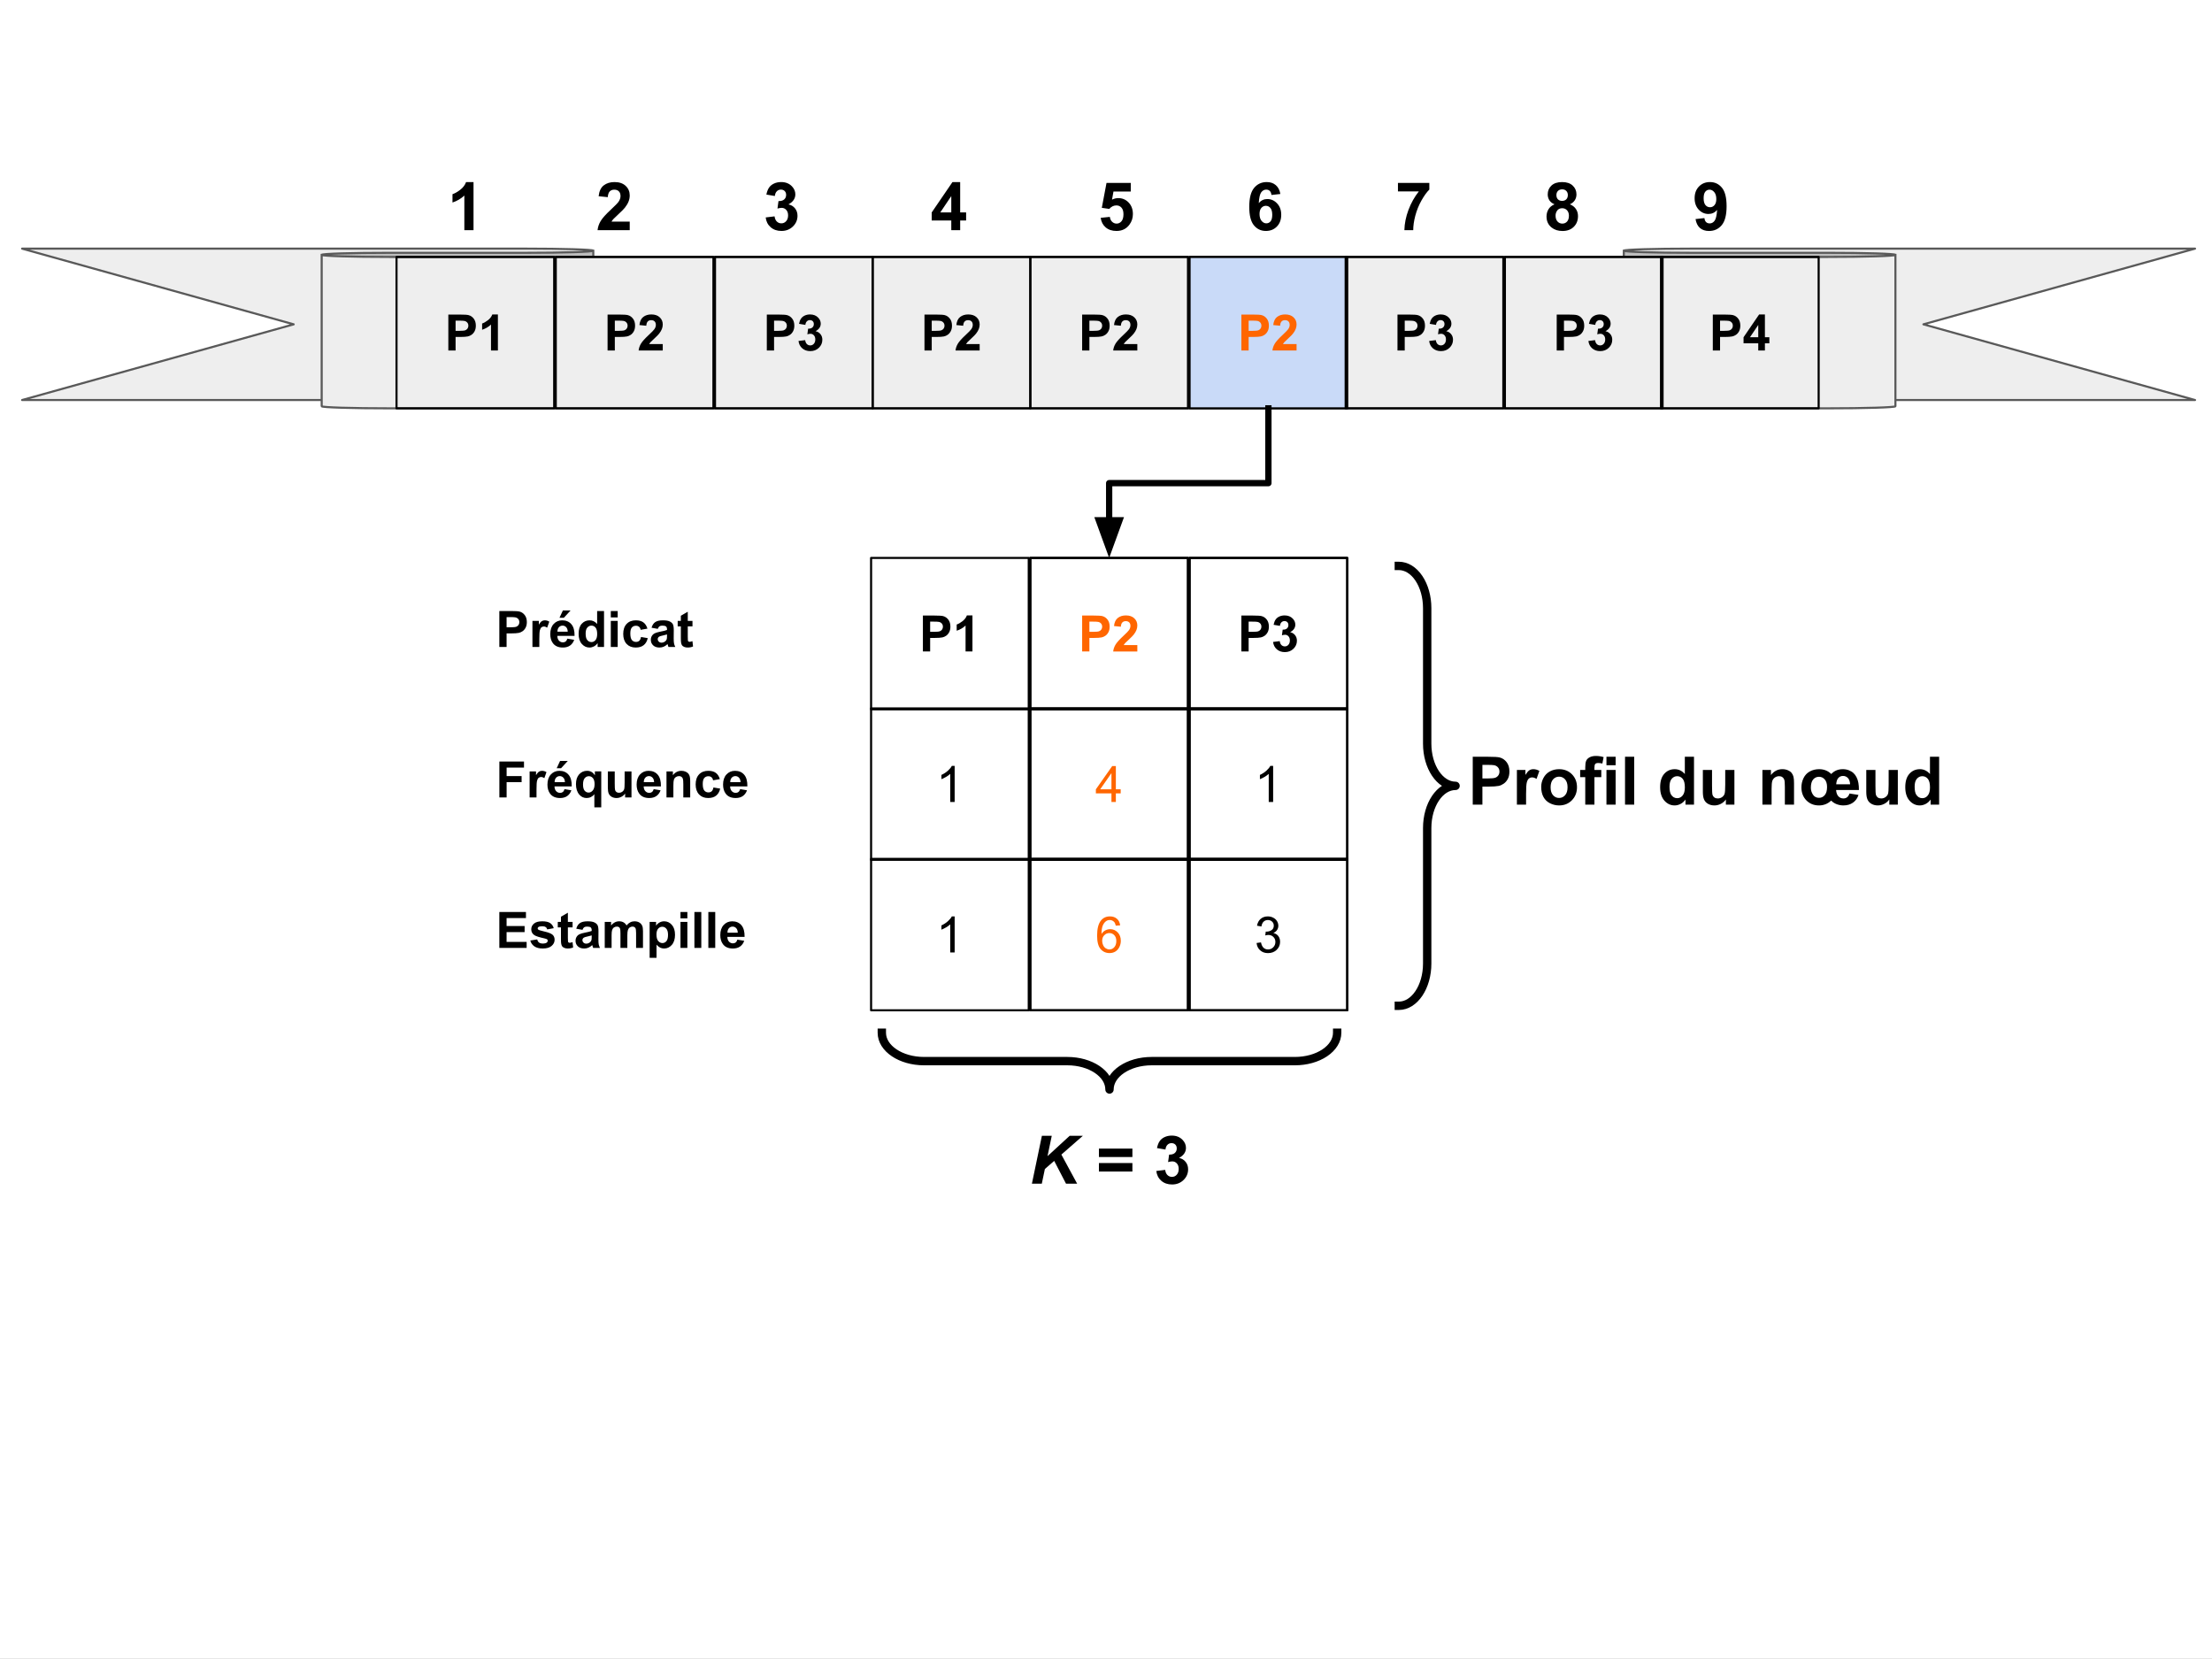 <?xml version="1.0" standalone="yes"?>

<svg version="1.1" viewBox="0.0 0.0 1058.304 793.669" fill="none" stroke="none" stroke-linecap="square" stroke-miterlimit="10" xmlns="http://www.w3.org/2000/svg" xmlns:xlink="http://www.w3.org/1999/xlink"><rect x="0.0" y="0.0" width="1058.304" height="793.669" fill="#333333" stroke="none"/><clipPath id="g252dd04c3b_0_573.0"><path d="m0 0l1058.304 0l0 793.669l-1058.304 0l0 -793.669z" clip-rule="nonzero"></path></clipPath><g clip-path="url(#g252dd04c3b_0_573.0)"><path fill="#ffffff" d="m0 0l1058.304 0l0 793.669l-1058.304 0z" fill-rule="evenodd"></path><path fill="#000000" fill-opacity="0.0" d="m416.761 266.929l75.433 0l0 72.441l-75.433 0z" fill-rule="evenodd"></path><path stroke="#000000" stroke-width="1.0" stroke-linejoin="round" stroke-linecap="butt" d="m416.761 266.929l75.433 0l0 72.441l-75.433 0z" fill-rule="evenodd"></path><path fill="#000000" d="m441.55 311.69l0 -17.188l5.562 0q3.172 0 4.125 0.266q1.484 0.391 2.469 1.688q1.0 1.281 1.0 3.344q0 1.578 -0.578 2.656q-0.562 1.078 -1.453 1.703q-0.891 0.609 -1.797 0.797q-1.25 0.25 -3.594 0.25l-2.266 0l0 6.484l-3.469 0zm3.469 -14.281l0 4.875l1.891 0q2.062 0 2.75 -0.266q0.688 -0.266 1.078 -0.844q0.391 -0.578 0.391 -1.328q0 -0.938 -0.547 -1.547q-0.547 -0.609 -1.391 -0.766q-0.625 -0.125 -2.5 -0.125l-1.672 0zm20.242 14.281l-3.297 0l0 -12.406q-1.812 1.688 -4.25 2.484l0 -2.984q1.281 -0.422 2.797 -1.594q1.516 -1.188 2.078 -2.75l2.672 0l0 17.25z" fill-rule="nonzero"></path><path fill="#000000" fill-opacity="0.0" d="m492.95 266.929l75.433 0l0 72.441l-75.433 0z" fill-rule="evenodd"></path><path stroke="#000000" stroke-width="1.0" stroke-linejoin="round" stroke-linecap="butt" d="m492.95 266.929l75.433 0l0 72.441l-75.433 0z" fill-rule="evenodd"></path><path fill="#000000" fill-opacity="0.0" d="m569.136 266.929l75.433 0l0 72.441l-75.433 0z" fill-rule="evenodd"></path><path stroke="#000000" stroke-width="1.0" stroke-linejoin="round" stroke-linecap="butt" d="m569.136 266.929l75.433 0l0 72.441l-75.433 0z" fill-rule="evenodd"></path><path fill="#000000" fill-opacity="0.0" d="m416.761 338.929l75.433 0l0 72.441l-75.433 0z" fill-rule="evenodd"></path><path stroke="#000000" stroke-width="1.0" stroke-linejoin="round" stroke-linecap="butt" d="m416.761 338.929l75.433 0l0 72.441l-75.433 0z" fill-rule="evenodd"></path><path fill="#000000" d="m456.741 383.69l-2.109 0l0 -13.438q-0.75 0.719 -2.0 1.453q-1.234 0.719 -2.219 1.078l0 -2.031q1.781 -0.828 3.094 -2.016q1.328 -1.188 1.875 -2.297l1.359 0l0 17.25z" fill-rule="nonzero"></path><path fill="#000000" fill-opacity="0.0" d="m492.95 338.929l75.433 0l0 72.441l-75.433 0z" fill-rule="evenodd"></path><path stroke="#000000" stroke-width="1.0" stroke-linejoin="round" stroke-linecap="butt" d="m492.95 338.929l75.433 0l0 72.441l-75.433 0z" fill-rule="evenodd"></path><path fill="#000000" fill-opacity="0.0" d="m569.136 338.929l75.433 0l0 72.441l-75.433 0z" fill-rule="evenodd"></path><path stroke="#000000" stroke-width="1.0" stroke-linejoin="round" stroke-linecap="butt" d="m569.136 338.929l75.433 0l0 72.441l-75.433 0z" fill-rule="evenodd"></path><path fill="#000000" fill-opacity="0.0" d="m416.761 410.929l75.433 0l0 72.441l-75.433 0z" fill-rule="evenodd"></path><path stroke="#000000" stroke-width="1.0" stroke-linejoin="round" stroke-linecap="butt" d="m416.761 410.929l75.433 0l0 72.441l-75.433 0z" fill-rule="evenodd"></path><path fill="#000000" d="m456.741 455.69l-2.109 0l0 -13.438q-0.75 0.719 -2.0 1.453q-1.234 0.719 -2.219 1.078l0 -2.031q1.781 -0.828 3.094 -2.016q1.328 -1.188 1.875 -2.297l1.359 0l0 17.25z" fill-rule="nonzero"></path><path fill="#000000" fill-opacity="0.0" d="m492.95 410.929l75.433 0l0 72.441l-75.433 0z" fill-rule="evenodd"></path><path stroke="#000000" stroke-width="1.0" stroke-linejoin="round" stroke-linecap="butt" d="m492.95 410.929l75.433 0l0 72.441l-75.433 0z" fill-rule="evenodd"></path><path fill="#000000" fill-opacity="0.0" d="m569.136 410.929l75.433 0l0 72.441l-75.433 0z" fill-rule="evenodd"></path><path stroke="#000000" stroke-width="1.0" stroke-linejoin="round" stroke-linecap="butt" d="m569.136 410.929l75.433 0l0 72.441l-75.433 0z" fill-rule="evenodd"></path><path fill="#000000" fill-opacity="0.0" d="m228.152 264.761l188.598 0l0 72.441l-188.598 0z" fill-rule="evenodd"></path><path fill="#000000" d="m238.902 309.522l0 -17.188l5.562 0q3.172 0 4.125 0.266q1.484 0.391 2.469 1.688q1.0 1.281 1.0 3.344q0 1.578 -0.578 2.656q-0.562 1.078 -1.453 1.703q-0.891 0.609 -1.797 0.797q-1.25 0.25 -3.594 0.25l-2.266 0l0 6.484l-3.469 0zm3.469 -14.281l0 4.875l1.891 0q2.062 0 2.75 -0.266q0.688 -0.266 1.078 -0.844q0.391 -0.578 0.391 -1.328q0 -0.938 -0.547 -1.547q-0.547 -0.609 -1.391 -0.766q-0.625 -0.125 -2.5 -0.125l-1.672 0zm15.664 14.281l-3.297 0l0 -12.453l3.062 0l0 1.781q0.781 -1.266 1.406 -1.656q0.641 -0.406 1.438 -0.406q1.125 0 2.156 0.625l-1.016 2.875q-0.828 -0.547 -1.547 -0.547q-0.688 0 -1.172 0.391q-0.484 0.375 -0.766 1.375q-0.266 1.0 -0.266 4.172l0 3.844zm13.402 -3.969l3.281 0.562q-0.641 1.797 -2.016 2.75q-1.359 0.938 -3.406 0.938q-3.25 0 -4.797 -2.125q-1.234 -1.703 -1.234 -4.281q0 -3.094 1.609 -4.844q1.625 -1.766 4.094 -1.766q2.781 0 4.375 1.844q1.609 1.828 1.547 5.609l-8.25 0q0.031 1.469 0.797 2.281q0.766 0.812 1.891 0.812q0.781 0 1.297 -0.422q0.531 -0.422 0.812 -1.359zm0.188 -3.328q-0.047 -1.422 -0.75 -2.156q-0.703 -0.75 -1.703 -0.75q-1.078 0 -1.781 0.781q-0.703 0.781 -0.688 2.125l4.922 0zm-3.938 -6.672l1.625 -3.5l3.688 0l-3.219 3.5l-2.094 0zm21.301 13.969l-3.062 0l0 -1.828q-0.766 1.062 -1.797 1.594q-1.031 0.516 -2.094 0.516q-2.141 0 -3.672 -1.719q-1.531 -1.734 -1.531 -4.828q0 -3.172 1.484 -4.812q1.5 -1.656 3.766 -1.656q2.094 0 3.609 1.734l0 -6.188l3.297 0l0 17.188zm-8.797 -6.5q0 2.0 0.562 2.891q0.797 1.281 2.219 1.281q1.141 0 1.938 -0.953q0.797 -0.969 0.797 -2.891q0 -2.156 -0.781 -3.094q-0.766 -0.938 -1.969 -0.938q-1.172 0 -1.969 0.938q-0.797 0.922 -0.797 2.766zm12.035 -7.641l0 -3.047l3.297 0l0 3.047l-3.297 0zm0 14.141l0 -12.453l3.297 0l0 12.453l-3.297 0zm17.527 -8.766l-3.25 0.578q-0.156 -0.969 -0.75 -1.453q-0.578 -0.5 -1.5 -0.5q-1.234 0 -1.969 0.859q-0.719 0.844 -0.719 2.828q0 2.219 0.734 3.141q0.75 0.906 2.0 0.906q0.938 0 1.531 -0.531q0.609 -0.531 0.844 -1.828l3.234 0.547q-0.5 2.219 -1.938 3.359q-1.422 1.141 -3.828 1.141q-2.719 0 -4.344 -1.719q-1.625 -1.734 -1.625 -4.781q0 -3.078 1.625 -4.797q1.625 -1.719 4.406 -1.719q2.281 0 3.609 0.984q1.344 0.984 1.938 2.984zm4.957 0.109l-2.984 -0.531q0.5 -1.812 1.719 -2.672q1.234 -0.875 3.672 -0.875q2.203 0 3.281 0.531q1.078 0.516 1.516 1.328q0.438 0.797 0.438 2.938l-0.031 3.844q0 1.641 0.156 2.422q0.156 0.781 0.594 1.672l-3.266 0q-0.125 -0.328 -0.312 -0.969q-0.078 -0.297 -0.125 -0.391q-0.844 0.812 -1.812 1.234q-0.953 0.406 -2.031 0.406q-1.922 0 -3.031 -1.047q-1.109 -1.047 -1.109 -2.641q0 -1.047 0.5 -1.875q0.5 -0.828 1.406 -1.266q0.922 -0.438 2.625 -0.766q2.312 -0.438 3.203 -0.812l0 -0.328q0 -0.953 -0.469 -1.344q-0.469 -0.406 -1.766 -0.406q-0.891 0 -1.391 0.344q-0.484 0.344 -0.781 1.203zm4.406 2.672q-0.641 0.219 -2.016 0.516q-1.359 0.281 -1.781 0.562q-0.641 0.469 -0.641 1.172q0 0.688 0.516 1.188q0.516 0.5 1.312 0.5q0.891 0 1.688 -0.578q0.609 -0.453 0.797 -1.094q0.125 -0.422 0.125 -1.609l0 -0.656zm12.191 -6.469l0 2.625l-2.25 0l0 5.016q0 1.531 0.062 1.781q0.062 0.25 0.281 0.422q0.234 0.156 0.562 0.156q0.453 0 1.328 -0.312l0.281 2.547q-1.156 0.5 -2.609 0.5q-0.891 0 -1.609 -0.297q-0.703 -0.297 -1.047 -0.766q-0.328 -0.484 -0.453 -1.297q-0.109 -0.578 -0.109 -2.312l0 -5.438l-1.516 0l0 -2.625l1.516 0l0 -2.469l3.312 -1.922l0 4.391l2.25 0z" fill-rule="nonzero"></path><path fill="#000000" fill-opacity="0.0" d="m228.152 336.761l188.598 0l0 72.441l-188.598 0z" fill-rule="evenodd"></path><path fill="#000000" d="m238.918 381.522l0 -17.188l11.781 0l0 2.906l-8.312 0l0 4.078l7.172 0l0 2.906l-7.172 0l0 7.297l-3.469 0zm17.77 0l-3.297 0l0 -12.453l3.062 0l0 1.781q0.781 -1.266 1.406 -1.656q0.641 -0.406 1.438 -0.406q1.125 0 2.156 0.625l-1.016 2.875q-0.828 -0.547 -1.547 -0.547q-0.688 0 -1.172 0.391q-0.484 0.375 -0.766 1.375q-0.266 1.0 -0.266 4.172l0 3.844zm13.402 -3.969l3.281 0.562q-0.641 1.797 -2.016 2.75q-1.359 0.938 -3.406 0.938q-3.25 0 -4.797 -2.125q-1.234 -1.703 -1.234 -4.281q0 -3.094 1.609 -4.844q1.625 -1.766 4.094 -1.766q2.781 0 4.375 1.844q1.609 1.828 1.547 5.609l-8.25 0q0.031 1.469 0.797 2.281q0.766 0.812 1.891 0.812q0.781 0 1.297 -0.422q0.531 -0.422 0.812 -1.359zm0.188 -3.328q-0.047 -1.422 -0.75 -2.156q-0.703 -0.75 -1.703 -0.75q-1.078 0 -1.781 0.781q-0.703 0.781 -0.688 2.125l4.922 0zm-3.938 -6.672l1.625 -3.5l3.688 0l-3.219 3.5l-2.094 0zm18.02 18.703l0 -6.266q-0.641 0.844 -1.609 1.328q-0.953 0.484 -2.078 0.484q-2.109 0 -3.484 -1.594q-1.625 -1.859 -1.625 -5.047q0 -3.0 1.516 -4.688q1.531 -1.688 3.781 -1.688q1.234 0 2.141 0.531q0.906 0.531 1.609 1.594l0 -1.844l3.047 0l0 17.188l-3.297 0zm0.109 -11.109q0 -1.906 -0.781 -2.844q-0.781 -0.938 -1.953 -0.938q-1.203 0 -2.0 0.953q-0.797 0.953 -0.797 3.016q0 2.047 0.766 2.953q0.781 0.906 1.906 0.906q1.141 0 2.0 -1.016q0.859 -1.016 0.859 -3.031zm14.613 6.375l0 -1.859q-0.688 0.984 -1.797 1.562q-1.109 0.578 -2.328 0.578q-1.266 0 -2.266 -0.547q-0.984 -0.562 -1.438 -1.547q-0.438 -1.0 -0.438 -2.766l0 -7.875l3.297 0l0 5.719q0 2.625 0.172 3.219q0.188 0.594 0.656 0.938q0.484 0.344 1.234 0.344q0.844 0 1.5 -0.453q0.672 -0.469 0.922 -1.156q0.25 -0.688 0.25 -3.359l0 -5.25l3.281 0l0 12.453l-3.047 0zm13.676 -3.969l3.281 0.562q-0.641 1.797 -2.016 2.75q-1.359 0.938 -3.406 0.938q-3.25 0 -4.797 -2.125q-1.234 -1.703 -1.234 -4.281q0 -3.094 1.609 -4.844q1.625 -1.766 4.094 -1.766q2.781 0 4.375 1.844q1.609 1.828 1.547 5.609l-8.25 0q0.031 1.469 0.797 2.281q0.766 0.812 1.891 0.812q0.781 0 1.297 -0.422q0.531 -0.422 0.812 -1.359zm0.188 -3.328q-0.047 -1.422 -0.75 -2.156q-0.703 -0.75 -1.703 -0.75q-1.078 0 -1.781 0.781q-0.703 0.781 -0.688 2.125l4.922 0zm17.27 7.297l-3.297 0l0 -6.359q0 -2.016 -0.219 -2.594q-0.203 -0.594 -0.688 -0.922q-0.469 -0.328 -1.125 -0.328q-0.859 0 -1.547 0.469q-0.672 0.469 -0.922 1.25q-0.25 0.766 -0.25 2.844l0 5.641l-3.297 0l0 -12.453l3.062 0l0 1.828q1.625 -2.109 4.094 -2.109q1.094 0 1.984 0.406q0.906 0.391 1.375 1.0q0.469 0.609 0.641 1.391q0.188 0.766 0.188 2.203l0 7.734zm14.191 -8.766l-3.25 0.578q-0.156 -0.969 -0.75 -1.453q-0.578 -0.5 -1.5 -0.5q-1.234 0 -1.969 0.859q-0.719 0.844 -0.719 2.828q0 2.219 0.734 3.141q0.75 0.906 2.0 0.906q0.938 0 1.531 -0.531q0.609 -0.531 0.844 -1.828l3.234 0.547q-0.5 2.219 -1.938 3.359q-1.422 1.141 -3.828 1.141q-2.719 0 -4.344 -1.719q-1.625 -1.734 -1.625 -4.781q0 -3.078 1.625 -4.797q1.625 -1.719 4.406 -1.719q2.281 0 3.609 0.984q1.344 0.984 1.938 2.984zm9.707 4.797l3.281 0.562q-0.641 1.797 -2.016 2.75q-1.359 0.938 -3.406 0.938q-3.25 0 -4.797 -2.125q-1.234 -1.703 -1.234 -4.281q0 -3.094 1.609 -4.844q1.625 -1.766 4.094 -1.766q2.781 0 4.375 1.844q1.609 1.828 1.547 5.609l-8.25 0q0.031 1.469 0.797 2.281q0.766 0.812 1.891 0.812q0.781 0 1.297 -0.422q0.531 -0.422 0.812 -1.359zm0.188 -3.328q-0.047 -1.422 -0.75 -2.156q-0.703 -0.75 -1.703 -0.75q-1.078 0 -1.781 0.781q-0.703 0.781 -0.688 2.125l4.922 0z" fill-rule="nonzero"></path><path fill="#000000" fill-opacity="0.0" d="m228.152 408.761l188.598 0l0 72.441l-188.598 0z" fill-rule="evenodd"></path><path fill="#000000" d="m238.902 453.522l0 -17.188l12.734 0l0 2.906l-9.266 0l0 3.812l8.625 0l0 2.891l-8.625 0l0 4.688l9.594 0l0 2.891l-13.062 0zm14.82 -3.547l3.312 -0.516q0.203 0.969 0.844 1.469q0.656 0.5 1.812 0.5q1.281 0 1.922 -0.469q0.438 -0.328 0.438 -0.891q0 -0.375 -0.234 -0.609q-0.25 -0.234 -1.109 -0.438q-3.984 -0.875 -5.047 -1.609q-1.484 -1.0 -1.484 -2.797q0 -1.625 1.281 -2.719q1.281 -1.109 3.969 -1.109q2.547 0 3.781 0.844q1.25 0.828 1.719 2.453l-3.109 0.578q-0.188 -0.734 -0.75 -1.109q-0.562 -0.391 -1.594 -0.391q-1.297 0 -1.859 0.359q-0.375 0.266 -0.375 0.672q0 0.344 0.328 0.594q0.453 0.328 3.078 0.938q2.625 0.594 3.672 1.453q1.031 0.875 1.031 2.453q0 1.703 -1.438 2.938q-1.422 1.234 -4.219 1.234q-2.547 0 -4.031 -1.031q-1.484 -1.031 -1.938 -2.797zm20.223 -8.906l0 2.625l-2.25 0l0 5.016q0 1.531 0.062 1.781q0.062 0.25 0.281 0.422q0.234 0.156 0.562 0.156q0.453 0 1.328 -0.312l0.281 2.547q-1.156 0.5 -2.609 0.5q-0.891 0 -1.609 -0.297q-0.703 -0.297 -1.047 -0.766q-0.328 -0.484 -0.453 -1.297q-0.109 -0.578 -0.109 -2.312l0 -5.438l-1.516 0l0 -2.625l1.516 0l0 -2.469l3.312 -1.922l0 4.391l2.25 0zm4.742 3.797l-2.984 -0.531q0.5 -1.812 1.719 -2.672q1.234 -0.875 3.672 -0.875q2.203 0 3.281 0.531q1.078 0.516 1.516 1.328q0.438 0.797 0.438 2.938l-0.031 3.844q0 1.641 0.156 2.422q0.156 0.781 0.594 1.672l-3.266 0q-0.125 -0.328 -0.312 -0.969q-0.078 -0.297 -0.125 -0.391q-0.844 0.812 -1.812 1.234q-0.953 0.406 -2.031 0.406q-1.922 0 -3.031 -1.047q-1.109 -1.047 -1.109 -2.641q0 -1.047 0.5 -1.875q0.5 -0.828 1.406 -1.266q0.922 -0.438 2.625 -0.766q2.312 -0.438 3.203 -0.812l0 -0.328q0 -0.953 -0.469 -1.344q-0.469 -0.406 -1.766 -0.406q-0.891 0 -1.391 0.344q-0.484 0.344 -0.781 1.203zm4.406 2.672q-0.641 0.219 -2.016 0.516q-1.359 0.281 -1.781 0.562q-0.641 0.469 -0.641 1.172q0 0.688 0.516 1.188q0.516 0.5 1.312 0.5q0.891 0 1.688 -0.578q0.609 -0.453 0.797 -1.094q0.125 -0.422 0.125 -1.609l0 -0.656zm6.238 -6.469l3.031 0l0 1.703q1.625 -1.984 3.875 -1.984q1.203 0 2.078 0.5q0.875 0.484 1.438 1.484q0.828 -1.0 1.766 -1.484q0.953 -0.5 2.031 -0.5q1.375 0 2.312 0.562q0.953 0.562 1.422 1.641q0.344 0.797 0.344 2.578l0 7.953l-3.297 0l0 -7.109q0 -1.859 -0.328 -2.391q-0.469 -0.703 -1.406 -0.703q-0.703 0 -1.312 0.422q-0.609 0.422 -0.875 1.234q-0.266 0.812 -0.266 2.562l0 5.984l-3.297 0l0 -6.828q0 -1.812 -0.172 -2.328q-0.172 -0.531 -0.547 -0.781q-0.375 -0.266 -1.0 -0.266q-0.766 0 -1.375 0.406q-0.609 0.406 -0.875 1.188q-0.266 0.766 -0.266 2.562l0 6.047l-3.281 0l0 -12.453zm21.48 0l3.078 0l0 1.828q0.594 -0.938 1.609 -1.516q1.031 -0.594 2.266 -0.594q2.172 0 3.672 1.703q1.516 1.703 1.516 4.734q0 3.125 -1.531 4.859q-1.516 1.719 -3.672 1.719q-1.031 0 -1.875 -0.406q-0.844 -0.422 -1.766 -1.406l0 6.266l-3.297 0l0 -17.188zm3.266 6.016q0 2.094 0.828 3.109q0.828 1.0 2.031 1.0q1.141 0 1.906 -0.922q0.766 -0.922 0.766 -3.016q0 -1.969 -0.797 -2.906q-0.781 -0.953 -1.938 -0.953q-1.203 0 -2.0 0.938q-0.797 0.922 -0.797 2.75zm11.488 -7.703l0 -3.047l3.297 0l0 3.047l-3.297 0zm0 14.141l0 -12.453l3.297 0l0 12.453l-3.297 0zm6.668 0l0 -17.188l3.297 0l0 17.188l-3.297 0zm6.668 0l0 -17.188l3.297 0l0 17.188l-3.297 0zm13.887 -3.969l3.281 0.562q-0.641 1.797 -2.016 2.75q-1.359 0.938 -3.406 0.938q-3.25 0 -4.797 -2.125q-1.234 -1.703 -1.234 -4.281q0 -3.094 1.609 -4.844q1.625 -1.766 4.094 -1.766q2.781 0 4.375 1.844q1.609 1.828 1.547 5.609l-8.25 0q0.031 1.469 0.797 2.281q0.766 0.812 1.891 0.812q0.781 0 1.297 -0.422q0.531 -0.422 0.812 -1.359zm0.188 -3.328q-0.047 -1.422 -0.75 -2.156q-0.703 -0.75 -1.703 -0.75q-1.078 0 -1.781 0.781q-0.703 0.781 -0.688 2.125l4.922 0z" fill-rule="nonzero"></path><path fill="#000000" fill-opacity="0.0" d="m669.249 270.753l0 0c3.6 0 7.053 2.129 9.599 5.918c2.546 3.789 3.976 8.928 3.976 14.287l0 64.819c0 11.159 6.078 20.204 13.575 20.204l0 0c-7.497 0 -13.575 9.046 -13.575 20.204l0 64.819c0 11.159 -6.078 20.204 -13.575 20.204z" fill-rule="evenodd"></path><path fill="#000000" fill-opacity="0.0" d="m669.249 270.753l0 0c3.6 0 7.053 2.129 9.599 5.918c2.546 3.789 3.976 8.928 3.976 14.287l0 64.819c0 11.159 6.078 20.204 13.575 20.204l0 0c-7.497 0 -13.575 9.046 -13.575 20.204l0 64.819c0 11.159 -6.078 20.204 -13.575 20.204" fill-rule="evenodd"></path><path stroke="#000000" stroke-width="4.0" stroke-linejoin="round" stroke-linecap="butt" d="m669.249 270.753l0 0c3.6 0 7.053 2.129 9.599 5.918c2.546 3.789 3.976 8.928 3.976 14.287l0 64.819c0 11.159 6.078 20.204 13.575 20.204l0 0c-7.497 0 -13.575 9.046 -13.575 20.204l0 64.819c0 11.159 -6.078 20.204 -13.575 20.204" fill-rule="evenodd"></path><path fill="#000000" fill-opacity="0.0" d="m664.399 345.252l303.276 0l0 34.52l-303.276 0z" fill-rule="evenodd"></path><path fill="#000000" d="m704.615 384.972l0 -22.906l7.422 0q4.219 0 5.5 0.344q1.969 0.516 3.297 2.25q1.328 1.719 1.328 4.453q0 2.109 -0.766 3.547q-0.766 1.438 -1.953 2.266q-1.172 0.812 -2.391 1.078q-1.656 0.328 -4.797 0.328l-3.016 0l0 8.641l-4.625 0zm4.625 -19.031l0 6.5l2.531 0q2.734 0 3.656 -0.359q0.922 -0.359 1.438 -1.125q0.531 -0.766 0.531 -1.781q0 -1.25 -0.734 -2.062q-0.734 -0.812 -1.859 -1.016q-0.828 -0.156 -3.328 -0.156l-2.234 0zm20.891 19.031l-4.391 0l0 -16.594l4.078 0l0 2.359q1.047 -1.672 1.875 -2.203q0.844 -0.531 1.906 -0.531q1.5 0 2.891 0.828l-1.359 3.828q-1.109 -0.719 -2.062 -0.719q-0.922 0 -1.562 0.516q-0.641 0.5 -1.016 1.828q-0.359 1.328 -0.359 5.562l0 5.125zm7.234 -8.531q0 -2.188 1.078 -4.234q1.078 -2.047 3.047 -3.125q1.984 -1.078 4.422 -1.078q3.766 0 6.172 2.453q2.406 2.438 2.406 6.172q0 3.766 -2.438 6.25q-2.422 2.469 -6.109 2.469q-2.281 0 -4.359 -1.031q-2.062 -1.031 -3.141 -3.016q-1.078 -2.0 -1.078 -4.859zm4.5 0.234q0 2.469 1.172 3.781q1.172 1.312 2.891 1.312q1.719 0 2.875 -1.312q1.172 -1.312 1.172 -3.812q0 -2.438 -1.172 -3.75q-1.156 -1.312 -2.875 -1.312q-1.719 0 -2.891 1.312q-1.172 1.312 -1.172 3.781zm14.141 -8.297l2.438 0l0 -1.25q0 -2.094 0.438 -3.125q0.453 -1.031 1.641 -1.672q1.203 -0.656 3.031 -0.656q1.875 0 3.672 0.562l-0.594 3.062q-1.047 -0.25 -2.016 -0.25q-0.953 0 -1.375 0.453q-0.406 0.438 -0.406 1.703l0 1.172l3.281 0l0 3.453l-3.281 0l0 13.141l-4.391 0l0 -13.141l-2.438 0l0 -3.453zm12.578 -2.25l0 -4.062l4.391 0l0 4.062l-4.391 0zm0 18.844l0 -16.594l4.391 0l0 16.594l-4.391 0zm8.891 0l0 -22.906l4.391 0l0 22.906l-4.391 0zm33.0 0l-4.078 0l0 -2.438q-1.016 1.422 -2.406 2.125q-1.375 0.688 -2.781 0.688q-2.859 0 -4.906 -2.297q-2.031 -2.312 -2.031 -6.438q0 -4.219 1.984 -6.406q1.984 -2.203 5.016 -2.203q2.781 0 4.812 2.312l0 -8.25l4.391 0l0 22.906zm-11.719 -8.656q0 2.656 0.734 3.844q1.062 1.719 2.969 1.719q1.516 0 2.578 -1.281q1.062 -1.297 1.062 -3.859q0 -2.859 -1.031 -4.109q-1.031 -1.266 -2.641 -1.266q-1.562 0 -2.625 1.25q-1.047 1.234 -1.047 3.703zm26.969 8.656l0 -2.484q-0.906 1.328 -2.391 2.094q-1.469 0.766 -3.109 0.766q-1.672 0 -3.0 -0.734q-1.328 -0.734 -1.922 -2.062q-0.594 -1.328 -0.594 -3.672l0 -10.5l4.391 0l0 7.625q0 3.5 0.234 4.297q0.25 0.781 0.891 1.25q0.641 0.453 1.625 0.453q1.125 0 2.016 -0.609q0.891 -0.625 1.219 -1.531q0.328 -0.922 0.328 -4.484l0 -7.0l4.391 0l0 16.594l-4.078 0zm32.609 0l-4.391 0l0 -8.469q0 -2.688 -0.281 -3.469q-0.281 -0.797 -0.922 -1.234q-0.625 -0.438 -1.516 -0.438q-1.141 0 -2.047 0.625q-0.906 0.625 -1.25 1.656q-0.328 1.031 -0.328 3.812l0 7.516l-4.391 0l0 -16.594l4.078 0l0 2.438q2.172 -2.812 5.469 -2.812q1.453 0 2.656 0.531q1.203 0.516 1.812 1.328q0.625 0.812 0.859 1.844q0.25 1.031 0.25 2.953l0 10.312zm26.562 -5.328l4.281 0.688q-0.766 2.359 -2.656 3.688q-1.875 1.328 -4.578 1.328q-1.578 0 -3.125 -0.562q-1.547 -0.562 -2.719 -1.75q-1.234 1.156 -2.688 1.734q-1.453 0.578 -3.141 0.578q-3.641 0 -6.031 -2.422q-2.375 -2.438 -2.375 -6.219q0 -2.328 1.016 -4.438q1.031 -2.109 3.016 -3.188q1.984 -1.078 4.453 -1.078q1.734 0 3.172 0.578q1.453 0.578 2.625 1.734q1.078 -1.156 2.453 -1.734q1.391 -0.578 3.078 -0.578q1.578 0 2.906 0.531q1.344 0.531 2.203 1.344q0.875 0.797 1.469 2.0q0.609 1.188 0.875 2.703q0.266 1.5 0.25 3.391l-10.922 0q0.156 2.016 1.109 3.031q0.953 1.0 2.391 1.0q1.031 0 1.75 -0.547q0.734 -0.547 1.188 -1.812zm0.266 -4.422q-0.125 -2.031 -1.062 -3.0q-0.938 -0.984 -2.344 -0.984q-1.547 0 -2.453 1.25q-0.641 0.875 -0.797 2.734l6.656 0zm-18.781 1.703q0 1.672 0.984 3.234q1.0 1.547 2.938 1.547q1.625 0 2.719 -1.281q1.109 -1.297 1.109 -3.891q0 -2.359 -1.109 -3.625q-1.094 -1.266 -2.719 -1.266q-1.719 0 -2.828 1.297q-1.094 1.297 -1.094 3.984zm37.531 8.047l0 -2.484q-0.906 1.328 -2.391 2.094q-1.469 0.766 -3.109 0.766q-1.672 0 -3.0 -0.734q-1.328 -0.734 -1.922 -2.062q-0.594 -1.328 -0.594 -3.672l0 -10.5l4.391 0l0 7.625q0 3.5 0.234 4.297q0.25 0.781 0.891 1.25q0.641 0.453 1.625 0.453q1.125 0 2.016 -0.609q0.891 -0.625 1.219 -1.531q0.328 -0.922 0.328 -4.484l0 -7.0l4.391 0l0 16.594l-4.078 0zm23.844 0l-4.078 0l0 -2.438q-1.016 1.422 -2.406 2.125q-1.375 0.688 -2.781 0.688q-2.859 0 -4.906 -2.297q-2.031 -2.312 -2.031 -6.438q0 -4.219 1.984 -6.406q1.984 -2.203 5.016 -2.203q2.781 0 4.812 2.312l0 -8.25l4.391 0l0 22.906zm-11.719 -8.656q0 2.656 0.734 3.844q1.062 1.719 2.969 1.719q1.516 0 2.578 -1.281q1.062 -1.297 1.062 -3.859q0 -2.859 -1.031 -4.109q-1.031 -1.266 -2.641 -1.266q-1.562 0 -2.625 1.25q-1.047 1.234 -1.047 3.703z" fill-rule="nonzero"></path><path fill="#eeeeee" d="m10.562 118.953l240.808 0c17.943 0 32.488 0.445 32.488 0.994c0 0.549 -14.545 0.994 -32.488 0.994l-64.976 0l0 0c-17.943 0 -32.488 0.445 -32.488 0.994c0 0.549 14.545 0.994 32.488 0.994l687.96 0c17.943 0 32.488 -0.445 32.488 -0.994c0 -0.549 -14.545 -0.994 -32.488 -0.994l-64.976 0c-17.943 0 -32.488 -0.445 -32.488 -0.994c0 -0.549 14.545 -0.994 32.488 -0.994l240.808 0l-129.953 36.217l129.953 36.217l-143.343 0l0 2.982c0 0.549 -14.545 0.994 -32.488 0.994l-687.96 0c-17.943 0 -32.488 -0.445 -32.488 -0.994l0 -2.982l-143.343 0l129.953 -36.217z" fill-rule="evenodd"></path><path fill="#bebebe" d="m283.858 122.928l-97.465 0c-17.943 0 -32.488 -0.445 -32.488 -0.994c0 -0.549 14.545 -0.994 32.488 -0.994l64.976 0c17.943 0 32.488 -0.445 32.488 -0.994zm493.03 -2.982l0 0c0 0.549 14.545 0.994 32.488 0.994l64.976 0l0 0c17.943 0 32.488 0.445 32.488 0.994c0 0.549 -14.545 0.994 -32.488 0.994l-97.465 0z" fill-rule="evenodd"></path><path fill="#000000" fill-opacity="0.0" d="m10.562 118.953l240.808 0c17.943 0 32.488 0.445 32.488 0.994c0 0.549 -14.545 0.994 -32.488 0.994l-64.976 0l0 0c-17.943 0 -32.488 0.445 -32.488 0.994c0 0.549 14.545 0.994 32.488 0.994l687.96 0c17.943 0 32.488 -0.445 32.488 -0.994c0 -0.549 -14.545 -0.994 -32.488 -0.994l-64.976 0c-17.943 0 -32.488 -0.445 -32.488 -0.994c0 -0.549 14.545 -0.994 32.488 -0.994l240.808 0l-129.953 36.217l129.953 36.217l-143.343 0l0 2.982c0 0.549 -14.545 0.994 -32.488 0.994l-687.96 0c-17.943 0 -32.488 -0.445 -32.488 -0.994l0 -2.982l-143.343 0l129.953 -36.217zm273.296 0.994l0 2.982m493.03 0l0 -2.982m-622.983 71.44l0 -69.452m752.936 0l0 69.452" fill-rule="evenodd"></path><path stroke="#595959" stroke-width="1.0" stroke-linejoin="round" stroke-linecap="butt" d="m10.562 118.953l240.808 0c17.943 0 32.488 0.445 32.488 0.994c0 0.549 -14.545 0.994 -32.488 0.994l-64.976 0l0 0c-17.943 0 -32.488 0.445 -32.488 0.994c0 0.549 14.545 0.994 32.488 0.994l687.96 0c17.943 0 32.488 -0.445 32.488 -0.994c0 -0.549 -14.545 -0.994 -32.488 -0.994l-64.976 0c-17.943 0 -32.488 -0.445 -32.488 -0.994c0 -0.549 14.545 -0.994 32.488 -0.994l240.808 0l-129.953 36.217l129.953 36.217l-143.343 0l0 2.982c0 0.549 -14.545 0.994 -32.488 0.994l-687.96 0c-17.943 0 -32.488 -0.445 -32.488 -0.994l0 -2.982l-143.343 0l129.953 -36.217zm273.296 0.994l0 2.982m493.03 0l0 -2.982m-622.983 71.44l0 -69.452m752.936 0l0 69.452" fill-rule="evenodd"></path><path fill="#000000" fill-opacity="0.0" d="m417.517 122.929l75.433 0l0 72.441l-75.433 0z" fill-rule="evenodd"></path><path stroke="#000000" stroke-width="1.0" stroke-linejoin="round" stroke-linecap="butt" d="m417.517 122.929l75.433 0l0 72.441l-75.433 0z" fill-rule="evenodd"></path><path fill="#000000" d="m442.306 167.69l0 -17.188l5.562 0q3.172 0 4.125 0.266q1.484 0.391 2.469 1.688q1.0 1.281 1.0 3.344q0 1.578 -0.578 2.656q-0.562 1.078 -1.453 1.703q-0.891 0.609 -1.797 0.797q-1.25 0.25 -3.594 0.25l-2.266 0l0 6.484l-3.469 0zm3.469 -14.281l0 4.875l1.891 0q2.063 0 2.75 -0.266q0.688 -0.266 1.078 -0.844q0.391 -0.578 0.391 -1.328q0 -0.938 -0.547 -1.547q-0.547 -0.609 -1.391 -0.766q-0.625 -0.125 -2.5 -0.125l-1.672 0zm22.93 11.219l0 3.062l-11.547 0q0.188 -1.734 1.125 -3.281q0.938 -1.562 3.703 -4.125q2.234 -2.078 2.734 -2.812q0.688 -1.016 0.688 -2.016q0 -1.109 -0.594 -1.688q-0.594 -0.594 -1.641 -0.594q-1.031 0 -1.641 0.625q-0.609 0.609 -0.703 2.047l-3.281 -0.328q0.297 -2.719 1.844 -3.891q1.547 -1.188 3.859 -1.188q2.547 0 4.0 1.375q1.453 1.359 1.453 3.406q0 1.156 -0.422 2.203q-0.406 1.047 -1.312 2.203q-0.594 0.766 -2.156 2.203q-1.562 1.422 -1.984 1.891q-0.406 0.469 -0.656 0.906l6.531 0z" fill-rule="nonzero"></path><path fill="#000000" fill-opacity="0.0" d="m189.711 122.929l75.433 0l0 72.441l-75.433 0z" fill-rule="evenodd"></path><path stroke="#000000" stroke-width="1.0" stroke-linejoin="round" stroke-linecap="butt" d="m189.711 122.929l75.433 0l0 72.441l-75.433 0z" fill-rule="evenodd"></path><path fill="#000000" d="m214.5 167.69l0 -17.188l5.562 0q3.172 0 4.125 0.266q1.484 0.391 2.469 1.688q1.0 1.281 1.0 3.344q0 1.578 -0.578 2.656q-0.562 1.078 -1.453 1.703q-0.891 0.609 -1.797 0.797q-1.25 0.25 -3.594 0.25l-2.266 0l0 6.484l-3.469 0zm3.469 -14.281l0 4.875l1.891 0q2.062 0 2.75 -0.266q0.688 -0.266 1.078 -0.844q0.391 -0.578 0.391 -1.328q0 -0.938 -0.547 -1.547q-0.547 -0.609 -1.391 -0.766q-0.625 -0.125 -2.5 -0.125l-1.672 0zm20.242 14.281l-3.297 0l0 -12.406q-1.812 1.688 -4.25 2.484l0 -2.984q1.281 -0.422 2.797 -1.594q1.516 -1.188 2.078 -2.75l2.672 0l0 17.25z" fill-rule="nonzero"></path><path fill="#000000" fill-opacity="0.0" d="m265.898 122.928l75.433 0l0 72.441l-75.433 0z" fill-rule="evenodd"></path><path stroke="#000000" stroke-width="1.0" stroke-linejoin="round" stroke-linecap="butt" d="m265.898 122.928l75.433 0l0 72.441l-75.433 0z" fill-rule="evenodd"></path><path fill="#000000" d="m290.686 167.688l0 -17.188l5.562 0q3.172 0 4.125 0.266q1.484 0.391 2.469 1.688q1.0 1.281 1.0 3.344q0 1.578 -0.578 2.656q-0.562 1.078 -1.453 1.703q-0.891 0.609 -1.797 0.797q-1.25 0.25 -3.594 0.25l-2.266 0l0 6.484l-3.469 0zm3.469 -14.281l0 4.875l1.891 0q2.062 0 2.75 -0.266q0.688 -0.266 1.078 -0.844q0.391 -0.578 0.391 -1.328q0 -0.938 -0.547 -1.547q-0.547 -0.609 -1.391 -0.766q-0.625 -0.125 -2.5 -0.125l-1.672 0zm22.93 11.219l0 3.062l-11.547 0q0.188 -1.734 1.125 -3.281q0.938 -1.562 3.703 -4.125q2.234 -2.078 2.734 -2.812q0.688 -1.016 0.688 -2.016q0 -1.109 -0.594 -1.688q-0.594 -0.594 -1.641 -0.594q-1.031 0 -1.641 0.625q-0.609 0.609 -0.703 2.047l-3.281 -0.328q0.297 -2.719 1.844 -3.891q1.547 -1.188 3.859 -1.188q2.547 0 4.0 1.375q1.453 1.359 1.453 3.406q0 1.156 -0.422 2.203q-0.406 1.047 -1.312 2.203q-0.594 0.766 -2.156 2.203q-1.562 1.422 -1.984 1.891q-0.406 0.469 -0.656 0.906l6.531 0z" fill-rule="nonzero"></path><path fill="#000000" fill-opacity="0.0" d="m342.084 122.929l75.433 0l0 72.441l-75.433 0z" fill-rule="evenodd"></path><path stroke="#000000" stroke-width="1.0" stroke-linejoin="round" stroke-linecap="butt" d="m342.084 122.929l75.433 0l0 72.441l-75.433 0z" fill-rule="evenodd"></path><path fill="#000000" d="m366.873 167.69l0 -17.188l5.562 0q3.172 0 4.125 0.266q1.484 0.391 2.469 1.688q1.0 1.281 1.0 3.344q0 1.578 -0.578 2.656q-0.562 1.078 -1.453 1.703q-0.891 0.609 -1.797 0.797q-1.25 0.25 -3.594 0.25l-2.266 0l0 6.484l-3.469 0zm3.469 -14.281l0 4.875l1.891 0q2.062 0 2.75 -0.266q0.688 -0.266 1.078 -0.844q0.391 -0.578 0.391 -1.328q0 -0.938 -0.547 -1.547q-0.547 -0.609 -1.391 -0.766q-0.625 -0.125 -2.5 -0.125l-1.672 0zm11.695 9.719l3.188 -0.391q0.156 1.219 0.812 1.875q0.672 0.641 1.625 0.641q1.016 0 1.703 -0.766q0.703 -0.781 0.703 -2.094q0 -1.25 -0.672 -1.969q-0.656 -0.734 -1.625 -0.734q-0.625 0 -1.5 0.25l0.359 -2.688q1.328 0.047 2.031 -0.562q0.703 -0.625 0.703 -1.641q0 -0.875 -0.516 -1.391q-0.516 -0.516 -1.359 -0.516q-0.844 0 -1.453 0.594q-0.594 0.578 -0.719 1.703l-3.031 -0.516q0.312 -1.562 0.953 -2.484q0.641 -0.938 1.781 -1.469q1.141 -0.531 2.562 -0.531q2.422 0 3.891 1.547q1.203 1.266 1.203 2.859q0 2.266 -2.469 3.609q1.469 0.312 2.344 1.422q0.891 1.094 0.891 2.656q0 2.266 -1.656 3.859q-1.641 1.594 -4.109 1.594q-2.328 0 -3.859 -1.344q-1.531 -1.344 -1.781 -3.516z" fill-rule="nonzero"></path><path fill="#000000" fill-opacity="0.0" d="m492.95 122.929l75.433 0l0 72.441l-75.433 0z" fill-rule="evenodd"></path><path stroke="#000000" stroke-width="1.0" stroke-linejoin="round" stroke-linecap="butt" d="m492.95 122.929l75.433 0l0 72.441l-75.433 0z" fill-rule="evenodd"></path><path fill="#000000" d="m517.739 167.69l0 -17.188l5.562 0q3.172 0 4.125 0.266q1.484 0.391 2.469 1.688q1.0 1.281 1.0 3.344q0 1.578 -0.578 2.656q-0.562 1.078 -1.453 1.703q-0.891 0.609 -1.797 0.797q-1.25 0.25 -3.594 0.25l-2.266 0l0 6.484l-3.469 0zm3.469 -14.281l0 4.875l1.891 0q2.062 0 2.75 -0.266q0.688 -0.266 1.078 -0.844q0.391 -0.578 0.391 -1.328q0 -0.938 -0.547 -1.547q-0.547 -0.609 -1.391 -0.766q-0.625 -0.125 -2.5 -0.125l-1.672 0zm22.93 11.219l0 3.062l-11.547 0q0.188 -1.734 1.125 -3.281q0.938 -1.562 3.703 -4.125q2.234 -2.078 2.734 -2.812q0.688 -1.016 0.688 -2.016q0 -1.109 -0.594 -1.688q-0.594 -0.594 -1.641 -0.594q-1.031 0 -1.641 0.625q-0.609 0.609 -0.703 2.047l-3.281 -0.328q0.297 -2.719 1.844 -3.891q1.547 -1.188 3.859 -1.188q2.547 0 4.0 1.375q1.453 1.359 1.453 3.406q0 1.156 -0.422 2.203q-0.406 1.047 -1.312 2.203q-0.594 0.766 -2.156 2.203q-1.562 1.422 -1.984 1.891q-0.406 0.469 -0.656 0.906l6.531 0z" fill-rule="nonzero"></path><path fill="#c9daf8" d="m569.136 122.929l75.433 0l0 72.441l-75.433 0z" fill-rule="evenodd"></path><path stroke="#000000" stroke-width="1.0" stroke-linejoin="round" stroke-linecap="butt" d="m569.136 122.929l75.433 0l0 72.441l-75.433 0z" fill-rule="evenodd"></path><path fill="#ff6600" d="m593.925 167.69l0 -17.188l5.562 0q3.172 0 4.125 0.266q1.484 0.391 2.469 1.688q1.0 1.281 1.0 3.344q0 1.578 -0.578 2.656q-0.562 1.078 -1.453 1.703q-0.891 0.609 -1.797 0.797q-1.25 0.25 -3.594 0.25l-2.266 0l0 6.484l-3.469 0zm3.469 -14.281l0 4.875l1.891 0q2.062 0 2.75 -0.266q0.688 -0.266 1.078 -0.844q0.391 -0.578 0.391 -1.328q0 -0.938 -0.547 -1.547q-0.547 -0.609 -1.391 -0.766q-0.625 -0.125 -2.5 -0.125l-1.672 0zm22.93 11.219l0 3.062l-11.547 0q0.188 -1.734 1.125 -3.281q0.938 -1.562 3.703 -4.125q2.234 -2.078 2.734 -2.812q0.688 -1.016 0.688 -2.016q0 -1.109 -0.594 -1.688q-0.594 -0.594 -1.641 -0.594q-1.031 0 -1.641 0.625q-0.609 0.609 -0.703 2.047l-3.281 -0.328q0.297 -2.719 1.844 -3.891q1.547 -1.188 3.859 -1.188q2.547 0 4.0 1.375q1.453 1.359 1.453 3.406q0 1.156 -0.422 2.203q-0.406 1.047 -1.312 2.203q-0.594 0.766 -2.156 2.203q-1.562 1.422 -1.984 1.891q-0.406 0.469 -0.656 0.906l6.531 0z" fill-rule="nonzero"></path><path fill="#000000" fill-opacity="0.0" d="m643.816 122.929l75.433 0l0 72.441l-75.433 0z" fill-rule="evenodd"></path><path stroke="#000000" stroke-width="1.0" stroke-linejoin="round" stroke-linecap="butt" d="m643.816 122.929l75.433 0l0 72.441l-75.433 0z" fill-rule="evenodd"></path><path fill="#000000" d="m668.605 167.69l0 -17.188l5.562 0q3.172 0 4.125 0.266q1.484 0.391 2.469 1.688q1.0 1.281 1.0 3.344q0 1.578 -0.578 2.656q-0.562 1.078 -1.453 1.703q-0.891 0.609 -1.797 0.797q-1.25 0.25 -3.594 0.25l-2.266 0l0 6.484l-3.469 0zm3.469 -14.281l0 4.875l1.891 0q2.062 0 2.75 -0.266q0.688 -0.266 1.078 -0.844q0.391 -0.578 0.391 -1.328q0 -0.938 -0.547 -1.547q-0.547 -0.609 -1.391 -0.766q-0.625 -0.125 -2.5 -0.125l-1.672 0zm11.695 9.719l3.188 -0.391q0.156 1.219 0.812 1.875q0.672 0.641 1.625 0.641q1.016 0 1.703 -0.766q0.703 -0.781 0.703 -2.094q0 -1.25 -0.672 -1.969q-0.656 -0.734 -1.625 -0.734q-0.625 0 -1.5 0.25l0.359 -2.688q1.328 0.047 2.031 -0.562q0.703 -0.625 0.703 -1.641q0 -0.875 -0.516 -1.391q-0.516 -0.516 -1.359 -0.516q-0.844 0 -1.453 0.594q-0.594 0.578 -0.719 1.703l-3.031 -0.516q0.312 -1.562 0.953 -2.484q0.641 -0.938 1.781 -1.469q1.141 -0.531 2.562 -0.531q2.422 0 3.891 1.547q1.203 1.266 1.203 2.859q0 2.266 -2.469 3.609q1.469 0.312 2.344 1.422q0.891 1.094 0.891 2.656q0 2.266 -1.656 3.859q-1.641 1.594 -4.109 1.594q-2.328 0 -3.859 -1.344q-1.531 -1.344 -1.781 -3.516z" fill-rule="nonzero"></path><path fill="#000000" fill-opacity="0.0" d="m720.003 122.929l75.433 0l0 72.441l-75.433 0z" fill-rule="evenodd"></path><path stroke="#000000" stroke-width="1.0" stroke-linejoin="round" stroke-linecap="butt" d="m720.003 122.929l75.433 0l0 72.441l-75.433 0z" fill-rule="evenodd"></path><path fill="#000000" d="m744.791 167.69l0 -17.188l5.562 0q3.172 0 4.125 0.266q1.484 0.391 2.469 1.688q1.0 1.281 1.0 3.344q0 1.578 -0.578 2.656q-0.562 1.078 -1.453 1.703q-0.891 0.609 -1.797 0.797q-1.25 0.25 -3.594 0.25l-2.266 0l0 6.484l-3.469 0zm3.469 -14.281l0 4.875l1.891 0q2.062 0 2.75 -0.266q0.688 -0.266 1.078 -0.844q0.391 -0.578 0.391 -1.328q0 -0.938 -0.547 -1.547q-0.547 -0.609 -1.391 -0.766q-0.625 -0.125 -2.5 -0.125l-1.672 0zm11.695 9.719l3.188 -0.391q0.156 1.219 0.812 1.875q0.672 0.641 1.625 0.641q1.016 0 1.703 -0.766q0.703 -0.781 0.703 -2.094q0 -1.25 -0.672 -1.969q-0.656 -0.734 -1.625 -0.734q-0.625 0 -1.5 0.25l0.359 -2.688q1.328 0.047 2.031 -0.562q0.703 -0.625 0.703 -1.641q0 -0.875 -0.516 -1.391q-0.516 -0.516 -1.359 -0.516q-0.844 0 -1.453 0.594q-0.594 0.578 -0.719 1.703l-3.031 -0.516q0.312 -1.562 0.953 -2.484q0.641 -0.938 1.781 -1.469q1.141 -0.531 2.562 -0.531q2.422 0 3.891 1.547q1.203 1.266 1.203 2.859q0 2.266 -2.469 3.609q1.469 0.312 2.344 1.422q0.891 1.094 0.891 2.656q0 2.266 -1.656 3.859q-1.641 1.594 -4.109 1.594q-2.328 0 -3.859 -1.344q-1.531 -1.344 -1.781 -3.516z" fill-rule="nonzero"></path><path fill="#000000" fill-opacity="0.0" d="m794.682 122.929l75.433 0l0 72.441l-75.433 0z" fill-rule="evenodd"></path><path stroke="#000000" stroke-width="1.0" stroke-linejoin="round" stroke-linecap="butt" d="m794.682 122.929l75.433 0l0 72.441l-75.433 0z" fill-rule="evenodd"></path><path fill="#000000" d="m819.471 167.69l0 -17.188l5.562 0q3.172 0 4.125 0.266q1.484 0.391 2.469 1.688q1.0 1.281 1.0 3.344q0 1.578 -0.578 2.656q-0.562 1.078 -1.453 1.703q-0.891 0.609 -1.797 0.797q-1.25 0.25 -3.594 0.25l-2.266 0l0 6.484l-3.469 0zm3.469 -14.281l0 4.875l1.891 0q2.062 0 2.75 -0.266q0.688 -0.266 1.078 -0.844q0.391 -0.578 0.391 -1.328q0 -0.938 -0.547 -1.547q-0.547 -0.609 -1.391 -0.766q-0.625 -0.125 -2.5 -0.125l-1.672 0zm18.273 14.281l0 -3.453l-7.031 0l0 -2.891l7.453 -10.906l2.766 0l0 10.891l2.125 0l0 2.906l-2.125 0l0 3.453l-3.188 0zm0 -6.359l0 -5.859l-3.953 5.859l3.953 0z" fill-rule="nonzero"></path><path fill="#000000" fill-opacity="0.0" d="m606.853 195.37l0 35.78l-76.189 0l0 35.78" fill-rule="evenodd"></path><path stroke="#000000" stroke-width="3.0" stroke-linejoin="round" stroke-linecap="butt" d="m606.853 195.37l0 35.78l-76.189 0l0 17.78" fill-rule="evenodd"></path><path fill="#000000" stroke="#000000" stroke-width="3.0" stroke-linecap="butt" d="m525.709 248.929l4.955 13.614l4.955 -13.614z" fill-rule="evenodd"></path><path fill="#000000" fill-opacity="0.0" d="m492.95 266.929l75.433 0l0 72.441l-75.433 0z" fill-rule="evenodd"></path><path stroke="#000000" stroke-width="1.0" stroke-linejoin="round" stroke-linecap="butt" d="m492.95 266.929l75.433 0l0 72.441l-75.433 0z" fill-rule="evenodd"></path><path fill="#ff6600" d="m517.739 311.69l0 -17.188l5.562 0q3.172 0 4.125 0.266q1.484 0.391 2.469 1.688q1.0 1.281 1.0 3.344q0 1.578 -0.578 2.656q-0.562 1.078 -1.453 1.703q-0.891 0.609 -1.797 0.797q-1.25 0.25 -3.594 0.25l-2.266 0l0 6.484l-3.469 0zm3.469 -14.281l0 4.875l1.891 0q2.062 0 2.75 -0.266q0.688 -0.266 1.078 -0.844q0.391 -0.578 0.391 -1.328q0 -0.938 -0.547 -1.547q-0.547 -0.609 -1.391 -0.766q-0.625 -0.125 -2.5 -0.125l-1.672 0zm22.93 11.219l0 3.062l-11.547 0q0.188 -1.734 1.125 -3.281q0.938 -1.562 3.703 -4.125q2.234 -2.078 2.734 -2.812q0.688 -1.016 0.688 -2.016q0 -1.109 -0.594 -1.688q-0.594 -0.594 -1.641 -0.594q-1.031 0 -1.641 0.625q-0.609 0.609 -0.703 2.047l-3.281 -0.328q0.297 -2.719 1.844 -3.891q1.547 -1.188 3.859 -1.188q2.547 0 4.0 1.375q1.453 1.359 1.453 3.406q0 1.156 -0.422 2.203q-0.406 1.047 -1.312 2.203q-0.594 0.766 -2.156 2.203q-1.562 1.422 -1.984 1.891q-0.406 0.469 -0.656 0.906l6.531 0z" fill-rule="nonzero"></path><path fill="#000000" fill-opacity="0.0" d="m492.95 338.929l75.433 0l0 72.441l-75.433 0z" fill-rule="evenodd"></path><path stroke="#000000" stroke-width="1.0" stroke-linejoin="round" stroke-linecap="butt" d="m492.95 338.929l75.433 0l0 72.441l-75.433 0z" fill-rule="evenodd"></path><path fill="#ff6600" d="m531.759 383.69l0 -4.109l-7.453 0l0 -1.938l7.828 -11.141l1.734 0l0 11.141l2.312 0l0 1.938l-2.312 0l0 4.109l-2.109 0zm0 -6.047l0 -7.75l-5.391 7.75l5.391 0z" fill-rule="nonzero"></path><path fill="#000000" fill-opacity="0.0" d="m492.95 410.929l75.433 0l0 72.441l-75.433 0z" fill-rule="evenodd"></path><path stroke="#000000" stroke-width="1.0" stroke-linejoin="round" stroke-linecap="butt" d="m492.95 410.929l75.433 0l0 72.441l-75.433 0z" fill-rule="evenodd"></path><path fill="#ff6600" d="m535.93 442.721l-2.094 0.156q-0.281 -1.234 -0.797 -1.797q-0.859 -0.906 -2.109 -0.906q-1.0 0 -1.766 0.562q-1.0 0.719 -1.578 2.125q-0.562 1.391 -0.594 3.969q0.766 -1.156 1.859 -1.719q1.109 -0.562 2.312 -0.562q2.109 0 3.594 1.547q1.484 1.547 1.484 4.016q0 1.609 -0.703 3.0q-0.688 1.391 -1.906 2.141q-1.219 0.734 -2.766 0.734q-2.641 0 -4.312 -1.938q-1.656 -1.953 -1.656 -6.406q0 -4.969 1.844 -7.234q1.594 -1.969 4.312 -1.969q2.031 0 3.328 1.141q1.297 1.125 1.547 3.141zm-8.609 7.406q0 1.078 0.453 2.078q0.469 1.0 1.297 1.531q0.844 0.516 1.75 0.516q1.344 0 2.297 -1.078q0.969 -1.078 0.969 -2.938q0 -1.781 -0.953 -2.797q-0.953 -1.031 -2.391 -1.031q-1.422 0 -2.422 1.031q-1.0 1.016 -1.0 2.688z" fill-rule="nonzero"></path><path fill="#000000" fill-opacity="0.0" d="m569.136 266.929l75.433 0l0 72.441l-75.433 0z" fill-rule="evenodd"></path><path stroke="#000000" stroke-width="1.0" stroke-linejoin="round" stroke-linecap="butt" d="m569.136 266.929l75.433 0l0 72.441l-75.433 0z" fill-rule="evenodd"></path><path fill="#000000" d="m593.925 311.69l0 -17.188l5.562 0q3.172 0 4.125 0.266q1.484 0.391 2.469 1.688q1.0 1.281 1.0 3.344q0 1.578 -0.578 2.656q-0.562 1.078 -1.453 1.703q-0.891 0.609 -1.797 0.797q-1.25 0.25 -3.594 0.25l-2.266 0l0 6.484l-3.469 0zm3.469 -14.281l0 4.875l1.891 0q2.062 0 2.75 -0.266q0.688 -0.266 1.078 -0.844q0.391 -0.578 0.391 -1.328q0 -0.938 -0.547 -1.547q-0.547 -0.609 -1.391 -0.766q-0.625 -0.125 -2.5 -0.125l-1.672 0zm11.695 9.719l3.188 -0.391q0.156 1.219 0.812 1.875q0.672 0.641 1.625 0.641q1.016 0 1.703 -0.766q0.703 -0.781 0.703 -2.094q0 -1.25 -0.672 -1.969q-0.656 -0.734 -1.625 -0.734q-0.625 0 -1.5 0.25l0.359 -2.688q1.328 0.047 2.031 -0.562q0.703 -0.625 0.703 -1.641q0 -0.875 -0.516 -1.391q-0.516 -0.516 -1.359 -0.516q-0.844 0 -1.453 0.594q-0.594 0.578 -0.719 1.703l-3.031 -0.516q0.312 -1.562 0.953 -2.484q0.641 -0.938 1.781 -1.469q1.141 -0.531 2.562 -0.531q2.422 0 3.891 1.547q1.203 1.266 1.203 2.859q0 2.266 -2.469 3.609q1.469 0.312 2.344 1.422q0.891 1.094 0.891 2.656q0 2.266 -1.656 3.859q-1.641 1.594 -4.109 1.594q-2.328 0 -3.859 -1.344q-1.531 -1.344 -1.781 -3.516z" fill-rule="nonzero"></path><path fill="#000000" fill-opacity="0.0" d="m569.136 338.929l75.433 0l0 72.441l-75.433 0z" fill-rule="evenodd"></path><path stroke="#000000" stroke-width="1.0" stroke-linejoin="round" stroke-linecap="butt" d="m569.136 338.929l75.433 0l0 72.441l-75.433 0z" fill-rule="evenodd"></path><path fill="#000000" d="m609.117 383.69l-2.109 0l0 -13.438q-0.75 0.719 -2.0 1.453q-1.234 0.719 -2.219 1.078l0 -2.031q1.781 -0.828 3.094 -2.016q1.328 -1.188 1.875 -2.297l1.359 0l0 17.25z" fill-rule="nonzero"></path><path fill="#000000" fill-opacity="0.0" d="m569.136 410.929l75.433 0l0 72.441l-75.433 0z" fill-rule="evenodd"></path><path stroke="#000000" stroke-width="1.0" stroke-linejoin="round" stroke-linecap="butt" d="m569.136 410.929l75.433 0l0 72.441l-75.433 0z" fill-rule="evenodd"></path><path fill="#000000" d="m601.195 451.158l2.109 -0.281q0.359 1.781 1.234 2.578q0.875 0.797 2.125 0.797q1.484 0 2.5 -1.031q1.031 -1.031 1.031 -2.562q0 -1.453 -0.953 -2.391q-0.938 -0.953 -2.406 -0.953q-0.594 0 -1.484 0.234l0.234 -1.844q0.203 0.016 0.344 0.016q1.344 0 2.422 -0.703q1.078 -0.703 1.078 -2.156q0 -1.172 -0.797 -1.922q-0.781 -0.766 -2.016 -0.766q-1.234 0 -2.062 0.781q-0.812 0.766 -1.047 2.312l-2.109 -0.375q0.391 -2.125 1.75 -3.281q1.375 -1.172 3.422 -1.172q1.406 0 2.578 0.609q1.188 0.594 1.812 1.641q0.641 1.047 0.641 2.219q0 1.109 -0.609 2.031q-0.594 0.906 -1.766 1.438q1.531 0.359 2.375 1.469q0.844 1.109 0.844 2.766q0 2.25 -1.641 3.828q-1.641 1.562 -4.156 1.562q-2.266 0 -3.766 -1.344q-1.484 -1.359 -1.688 -3.5z" fill-rule="nonzero"></path><path fill="#000000" fill-opacity="0.0" d="m204.958 70.386l654.11 0l0 36.346l-654.11 0z" fill-rule="evenodd"></path><path fill="#000000" d="m226.552 110.106l-4.391 0l0 -16.547q-2.406 2.25 -5.672 3.328l0 -3.984q1.719 -0.562 3.734 -2.125q2.016 -1.578 2.766 -3.672l3.562 0l0 23.0zm74.734 -4.078l0 4.078l-15.391 0q0.25 -2.312 1.5 -4.375q1.25 -2.078 4.938 -5.5q2.969 -2.766 3.641 -3.75q0.906 -1.359 0.906 -2.688q0 -1.469 -0.797 -2.25q-0.781 -0.797 -2.172 -0.797q-1.375 0 -2.188 0.828q-0.812 0.828 -0.938 2.75l-4.375 -0.438q0.391 -3.625 2.453 -5.203q2.062 -1.578 5.156 -1.578q3.391 0 5.328 1.828q1.938 1.828 1.938 4.547q0 1.547 -0.562 2.953q-0.547 1.391 -1.75 2.922q-0.797 1.016 -2.875 2.922q-2.078 1.906 -2.641 2.531q-0.547 0.625 -0.891 1.219l8.719 0zm65.047 -2.0l4.25 -0.516q0.203 1.625 1.094 2.484q0.891 0.859 2.156 0.859q1.359 0 2.281 -1.031q0.938 -1.031 0.938 -2.781q0 -1.656 -0.891 -2.625q-0.891 -0.969 -2.172 -0.969q-0.844 0 -2.016 0.328l0.484 -3.578q1.781 0.047 2.719 -0.766q0.938 -0.828 0.938 -2.188q0 -1.156 -0.688 -1.844q-0.688 -0.688 -1.828 -0.688q-1.125 0 -1.922 0.781q-0.797 0.781 -0.969 2.281l-4.047 -0.688q0.422 -2.078 1.266 -3.312q0.859 -1.25 2.375 -1.953q1.531 -0.719 3.422 -0.719q3.234 0 5.188 2.062q1.609 1.688 1.609 3.812q0 3.016 -3.297 4.812q1.969 0.422 3.141 1.891q1.188 1.469 1.188 3.547q0 3.016 -2.203 5.141q-2.203 2.125 -5.484 2.125q-3.109 0 -5.156 -1.781q-2.047 -1.797 -2.375 -4.688zm88.797 6.078l0 -4.609l-9.375 0l0 -3.844l9.938 -14.547l3.688 0l0 14.531l2.844 0l0 3.859l-2.844 0l0 4.609l-4.25 0zm0 -8.469l0 -7.828l-5.266 7.828l5.266 0zm71.484 2.578l4.375 -0.453q0.188 1.484 1.109 2.359q0.922 0.859 2.125 0.859q1.375 0 2.328 -1.109q0.953 -1.125 0.953 -3.375q0 -2.109 -0.953 -3.156q-0.938 -1.062 -2.453 -1.062q-1.891 0 -3.391 1.672l-3.562 -0.516l2.25 -11.922l11.609 0l0 4.109l-8.281 0l-0.688 3.891q1.469 -0.734 3.0 -0.734q2.922 0 4.953 2.125q2.031 2.125 2.031 5.516q0 2.828 -1.641 5.047q-2.234 3.031 -6.203 3.031q-3.172 0 -5.172 -1.703q-2.0 -1.703 -2.391 -4.578zm85.953 -11.406l-4.25 0.469q-0.156 -1.312 -0.812 -1.938q-0.656 -0.625 -1.703 -0.625q-1.391 0 -2.359 1.25q-0.953 1.25 -1.203 5.203q1.641 -1.938 4.078 -1.938q2.75 0 4.703 2.094q1.969 2.094 1.969 5.406q0 3.516 -2.062 5.641q-2.062 2.125 -5.297 2.125q-3.469 0 -5.703 -2.688q-2.234 -2.703 -2.234 -8.844q0 -6.297 2.328 -9.078q2.328 -2.781 6.047 -2.781q2.609 0 4.312 1.469q1.719 1.453 2.188 4.234zm-9.953 9.578q0 2.141 0.984 3.312q0.984 1.156 2.25 1.156q1.219 0 2.031 -0.953q0.812 -0.953 0.812 -3.125q0 -2.234 -0.875 -3.266q-0.875 -1.047 -2.188 -1.047q-1.266 0 -2.141 1.0q-0.875 0.984 -0.875 2.922zm66.219 -10.797l0 -4.078l15.016 0l0 3.188q-1.859 1.828 -3.781 5.25q-1.922 3.422 -2.938 7.281q-1.0 3.844 -0.984 6.875l-4.234 0q0.109 -4.75 1.953 -9.688q1.859 -4.938 4.953 -8.828l-9.984 0zm74.906 6.156q-1.703 -0.719 -2.484 -1.969q-0.766 -1.266 -0.766 -2.766q0 -2.562 1.781 -4.234q1.797 -1.672 5.094 -1.672q3.266 0 5.062 1.672q1.812 1.672 1.812 4.234q0 1.594 -0.828 2.844q-0.828 1.234 -2.328 1.891q1.906 0.766 2.891 2.234q1.0 1.469 1.0 3.391q0 3.172 -2.031 5.156q-2.016 1.984 -5.375 1.984q-3.125 0 -5.203 -1.641q-2.453 -1.938 -2.453 -5.312q0 -1.859 0.922 -3.406q0.922 -1.562 2.906 -2.406zm0.906 -4.422q0 1.312 0.734 2.047q0.75 0.734 1.984 0.734q1.25 0 2.0 -0.734q0.75 -0.75 0.75 -2.062q0 -1.234 -0.75 -1.969q-0.734 -0.75 -1.953 -0.75q-1.266 0 -2.016 0.75q-0.75 0.75 -0.75 1.984zm-0.406 9.812q0 1.812 0.922 2.828q0.938 1.016 2.328 1.016q1.359 0 2.25 -0.969q0.891 -0.984 0.891 -2.828q0 -1.609 -0.906 -2.578q-0.906 -0.984 -2.297 -0.984q-1.609 0 -2.406 1.109q-0.781 1.109 -0.781 2.406zm66.969 1.672l4.25 -0.469q0.156 1.297 0.812 1.922q0.656 0.625 1.734 0.625q1.359 0 2.312 -1.25q0.953 -1.25 1.219 -5.188q-1.656 1.922 -4.141 1.922q-2.703 0 -4.672 -2.078q-1.953 -2.094 -1.953 -5.438q0 -3.484 2.062 -5.609q2.078 -2.141 5.281 -2.141q3.484 0 5.719 2.703q2.234 2.688 2.234 8.859q0 6.281 -2.328 9.062q-2.328 2.781 -6.062 2.781q-2.688 0 -4.344 -1.422q-1.656 -1.438 -2.125 -4.281zm9.938 -9.594q0 -2.125 -0.984 -3.297q-0.969 -1.172 -2.25 -1.172q-1.219 0 -2.031 0.969q-0.797 0.953 -0.797 3.141q0 2.219 0.875 3.266q0.875 1.031 2.188 1.031q1.266 0 2.125 -1.0q0.875 -1.0 0.875 -2.938z" fill-rule="nonzero"></path><path fill="#000000" fill-opacity="0.0" d="m639.753 494.108l0 0c0 3.6 -2.129 7.053 -5.918 9.599c-3.789 2.546 -8.928 3.976 -14.287 3.976l-68.52 0c-11.159 0 -20.204 6.078 -20.204 13.575l0 0c0 -7.497 -9.046 -13.575 -20.204 -13.575l-68.52 0c-11.159 0 -20.204 -6.078 -20.204 -13.575z" fill-rule="evenodd"></path><path fill="#000000" fill-opacity="0.0" d="m639.753 494.108l0 0c0 3.6 -2.129 7.053 -5.918 9.599c-3.789 2.546 -8.928 3.976 -14.287 3.976l-68.52 0c-11.159 0 -20.204 6.078 -20.204 13.575l0 0c0 -7.497 -9.046 -13.575 -20.204 -13.575l-68.52 0c-11.159 0 -20.204 -6.078 -20.204 -13.575" fill-rule="evenodd"></path><path stroke="#000000" stroke-width="4.0" stroke-linejoin="round" stroke-linecap="butt" d="m639.753 494.108l0 0c0 3.6 -2.129 7.053 -5.918 9.599c-3.789 2.546 -8.928 3.976 -14.287 3.976l-68.52 0c-11.159 0 -20.204 6.078 -20.204 13.575l0 0c0 -7.497 -9.046 -13.575 -20.204 -13.575l-68.52 0c-11.159 0 -20.204 -6.078 -20.204 -13.575" fill-rule="evenodd"></path><path fill="#000000" fill-opacity="0.0" d="m379.488 526.593l303.276 0l0 34.52l-303.276 0z" fill-rule="evenodd"></path><path fill="#000000" d="m493.704 566.313l4.781 -22.906l4.719 0l-2.031 9.734l10.594 -9.734l6.312 0l-10.281 8.984l7.547 13.922l-5.328 0l-5.656 -10.906l-4.453 3.891l-1.469 7.016l-4.734 0z" fill-rule="nonzero"></path><path fill="#000000" d="m525.767 553.563l0 -4.031l16.016 0l0 4.031l-16.016 0zm0 6.938l0 -4.047l16.016 0l0 4.047l-16.016 0zm27.453 -0.266l4.25 -0.516q0.203 1.625 1.094 2.484q0.891 0.859 2.156 0.859q1.359 0 2.281 -1.031q0.938 -1.031 0.938 -2.781q0 -1.656 -0.891 -2.625q-0.891 -0.969 -2.172 -0.969q-0.844 0 -2.016 0.328l0.484 -3.578q1.781 0.047 2.719 -0.766q0.938 -0.828 0.938 -2.188q0 -1.156 -0.688 -1.844q-0.688 -0.688 -1.828 -0.688q-1.125 0 -1.922 0.781q-0.797 0.781 -0.969 2.281l-4.047 -0.688q0.422 -2.078 1.266 -3.312q0.859 -1.25 2.375 -1.953q1.531 -0.719 3.422 -0.719q3.234 0 5.188 2.062q1.609 1.688 1.609 3.812q0 3.016 -3.297 4.812q1.969 0.422 3.141 1.891q1.188 1.469 1.188 3.547q0 3.016 -2.203 5.141q-2.203 2.125 -5.484 2.125q-3.109 0 -5.156 -1.781q-2.047 -1.797 -2.375 -4.688z" fill-rule="nonzero"></path></g></svg>

